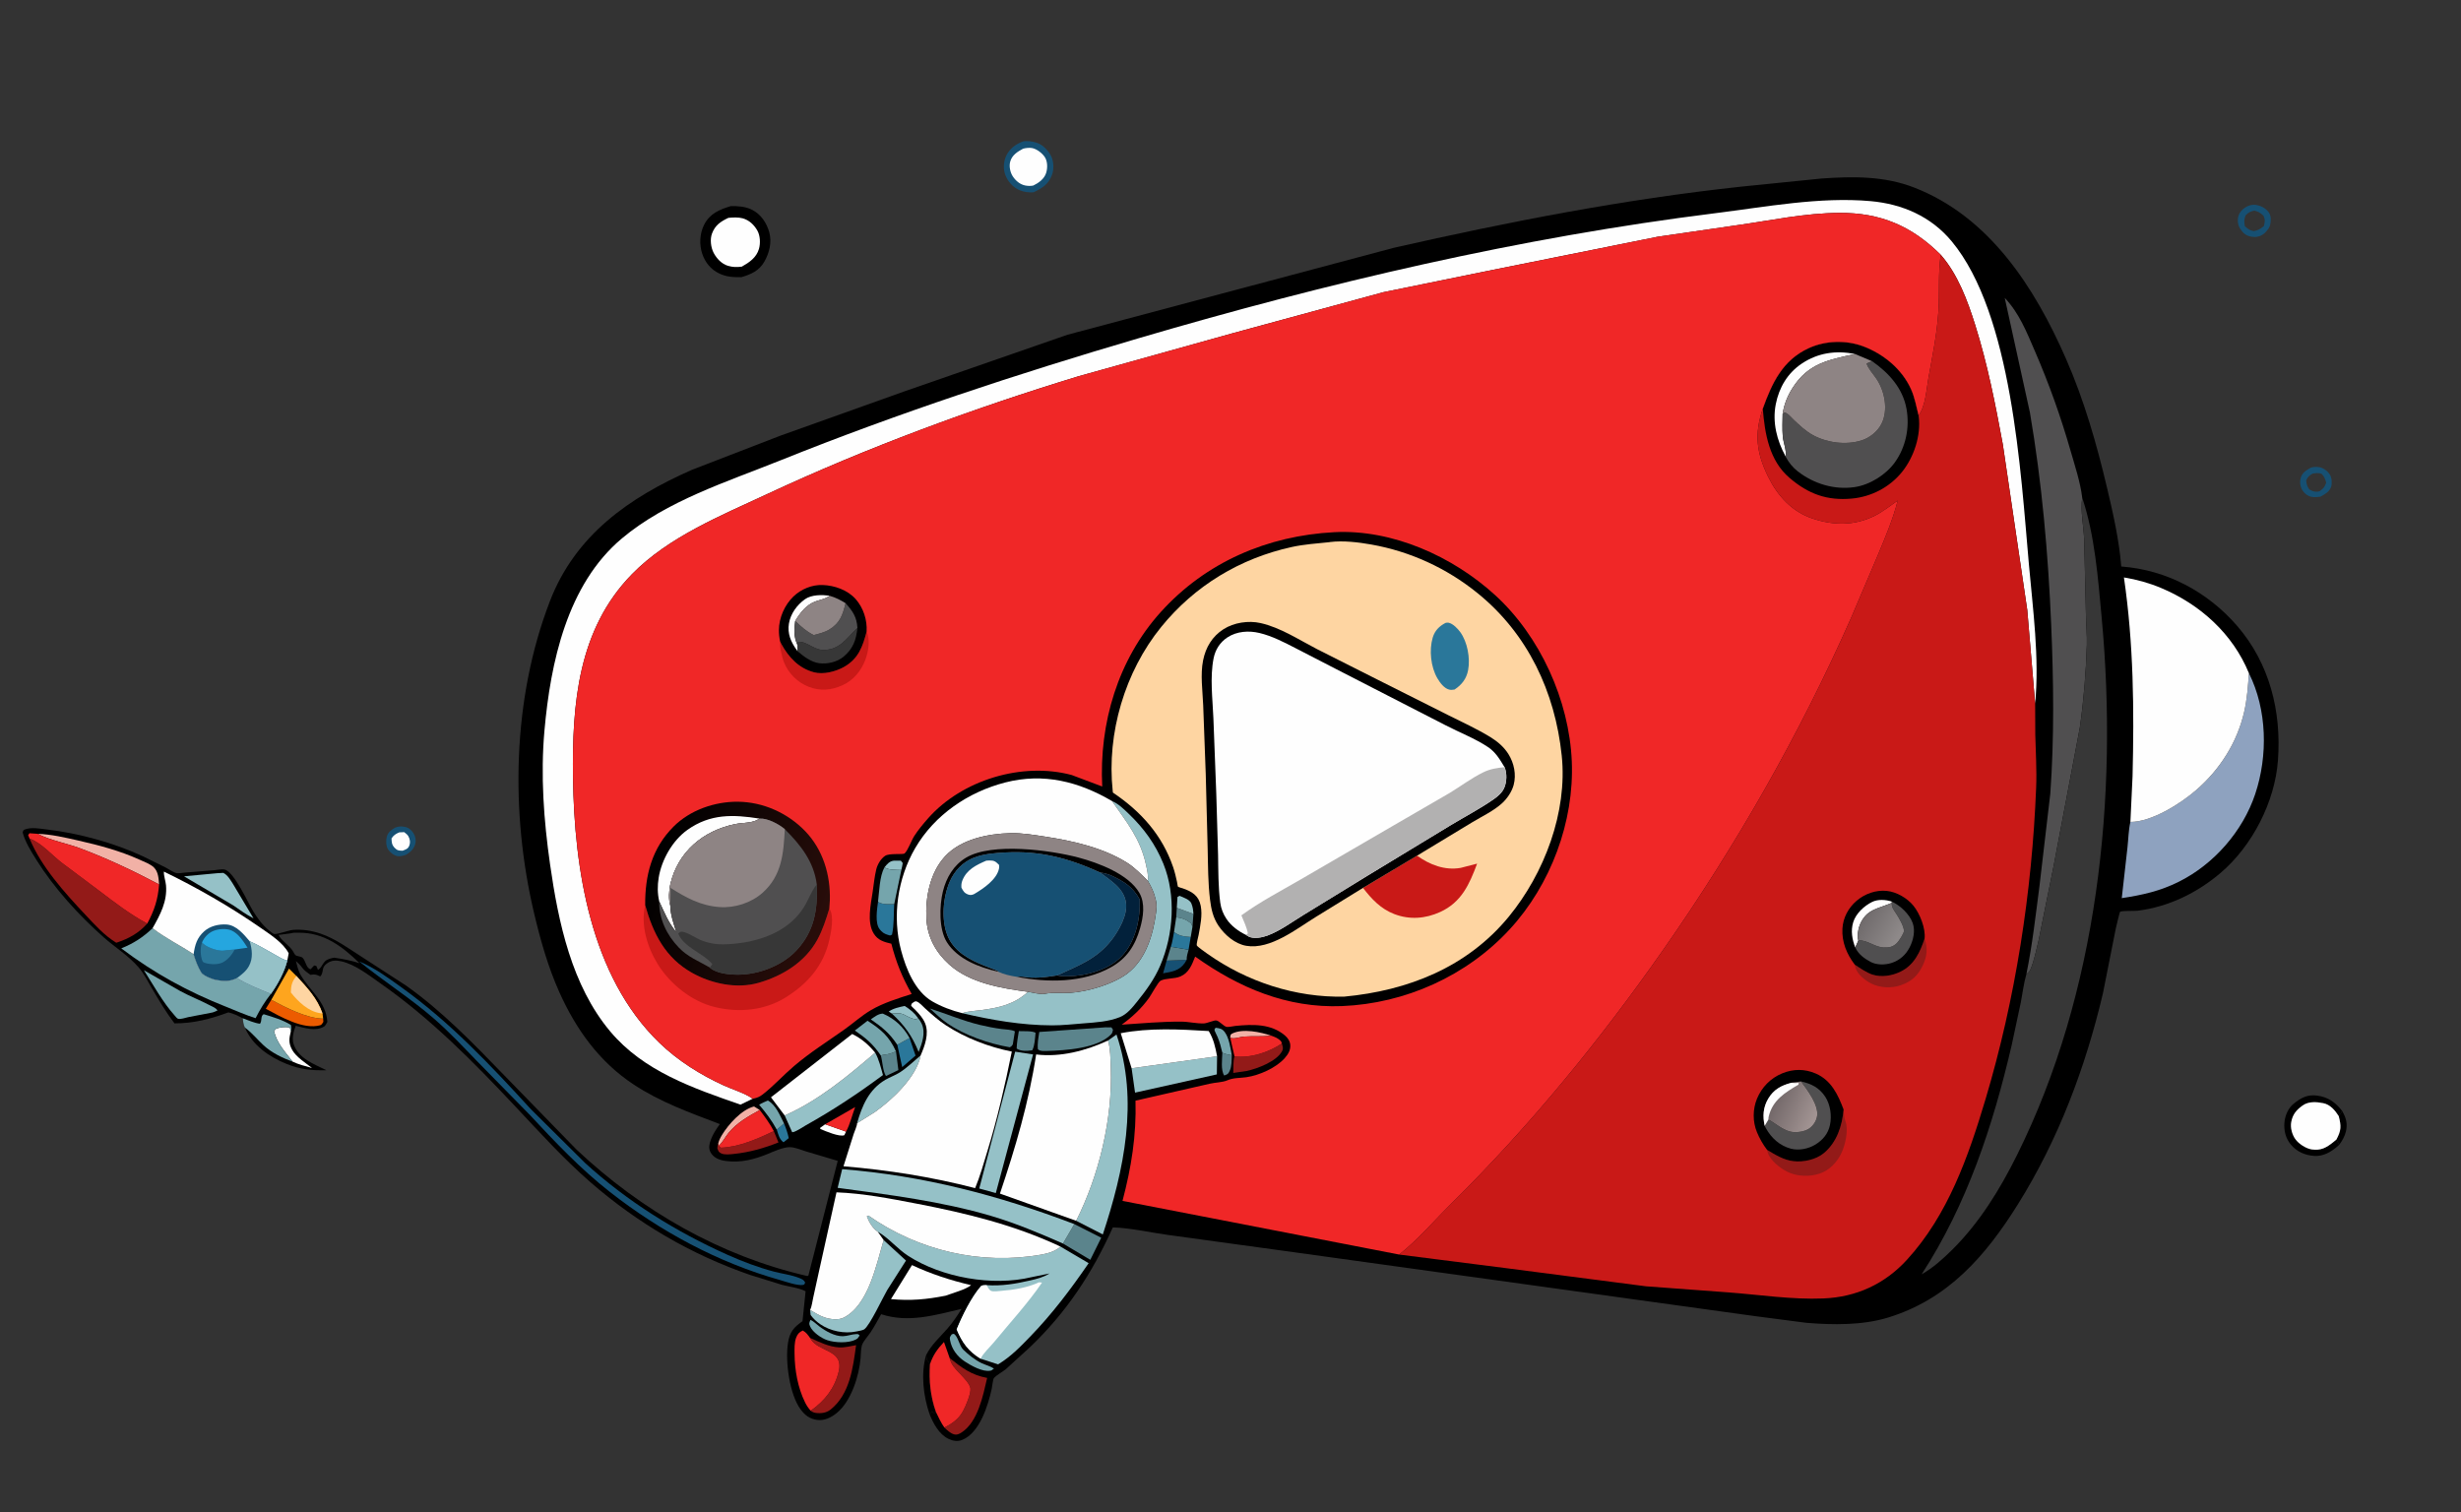 <?xml version="1.0" encoding="utf-8" ?>
<svg xmlns="http://www.w3.org/2000/svg" xmlns:xlink="http://www.w3.org/1999/xlink" width="620" height="381">
	<rect width="100%" height="100%" fill="#333333" stroke="none"/>
	<path transform="scale(0.575 0.575)" d="M1026.14 486.716C1027.92 489.705 1028.65 492.329 1027.83 495.794C1027.34 497.863 1026.17 499.934 1024.88 501.613L1023.67 499.293C1025.81 495.25 1025.83 493.475 1024.7 489.041C1025.31 488.277 1025.79 487.647 1026.14 486.716Z"/>
	<path transform="scale(0.575 0.575)" d="M405.762 593.749C405.881 594.28 406.056 595.829 406.318 596.234C406.754 596.907 407.089 596.684 407.46 597.726C406.971 604.991 407.645 611.815 410.086 618.712L409.222 619.112L408.361 618.375C408.007 618.784 407.669 619.23 407.255 619.577C404.573 611.718 403.371 601.826 405.762 593.749Z"/>
	<path fill="#165073" transform="scale(0.575 0.575)" d="M173.194 362.589C174.6 362.066 175.812 362.012 177.271 362.273C178.954 362.575 180.169 363.571 181.091 364.966C182 366.344 182.354 368.001 181.97 369.621C181.413 371.967 179.889 373.257 177.979 374.483C176.923 374.876 175.366 375.307 174.234 375.125C172.651 374.87 170.863 373.489 170.019 372.157C169.095 370.697 169.033 368.19 169.48 366.574C170.039 364.554 171.508 363.577 173.194 362.589Z"/>
	<path fill="#FEFEFE" transform="scale(0.575 0.575)" d="M174.93 364.699L177.102 364.605C177.642 365.05 178.487 365.664 178.854 366.281C179.632 367.588 179.861 369.051 179.327 370.5C178.783 371.978 177.718 372.202 176.396 372.74C174.802 372.696 174.018 372.685 172.845 371.408C171.612 370.067 171.626 369.038 171.538 367.336C172.527 365.913 173.348 365.378 174.93 364.699Z"/>
	<path fill="#165073" transform="scale(0.575 0.575)" d="M1012.46 204.896C1013.57 204.548 1015.14 204.469 1016.29 204.717C1018.08 205.104 1019.81 206.366 1020.79 207.916C1021.63 209.25 1021.86 211.805 1021.35 213.293C1020.59 215.509 1018.6 216.57 1016.68 217.618C1015.42 217.778 1014.13 217.94 1012.86 217.706C1011.19 217.397 1009.83 216.372 1008.88 214.977C1007.81 213.399 1007.54 211.319 1008.01 209.477C1008.63 207.046 1010.46 206.106 1012.46 204.896ZM1013.19 207.533C1011.6 208.542 1011.29 208.771 1010.43 210.434C1010.55 212.085 1010.82 213.019 1011.76 214.389C1012.88 215.148 1014.05 215.58 1015.44 215.416C1015.99 215.351 1016.01 215.313 1016.46 215.137C1018.11 213.87 1018.44 213.534 1019.2 211.488C1018.78 209.892 1018.41 208.911 1017.28 207.699C1015.87 207 1014.68 207.314 1013.19 207.533Z"/>
	<path fill="#165073" transform="scale(0.575 0.575)" d="M981.9 100.734C980.767 99.372 980.339 97.655 980.505 95.896C980.67 94.148 981.547 92.603 982.907 91.504C984.454 90.254 986.501 89.457 988.498 89.8C990.667 90.173 992.766 91.252 994.058 93.087C995.128 94.607 995.012 96.615 994.678 98.366C994.412 99.762 993.568 100.674 992.655 101.702C992.353 102.039 992.36 102.055 991.939 102.383C990.287 103.667 988.571 104.049 986.525 103.718C984.398 103.374 983.094 102.493 981.9 100.734ZM983.549 99.106C984.837 100.244 985.685 100.967 987.451 101.267C989.385 100.96 990.385 100.259 991.868 99.09C992.338 97.31 992.556 96.342 991.752 94.57C990.263 93.204 989.748 92.782 987.715 92.28C985.964 92.621 985.153 93.082 983.897 94.344C983.148 96.159 983.23 97.249 983.549 99.106Z"/>
	<path transform="scale(0.575 0.575)" d="M1024.88 501.613L1024.5 501.96C1021.48 504.648 1018.05 506.739 1013.92 506.459C1009.96 506.192 1006.38 504.645 1003.8 501.606C1001.43 498.811 1000.59 495.404 1000.9 491.803C1001.16 488.776 1002.57 485.483 1004.98 483.563C1008.22 480.978 1010.97 479.492 1015.16 480.029C1019.97 480.647 1023.23 482.956 1026.14 486.716C1025.79 487.647 1025.31 488.277 1024.7 489.041C1023.11 486.536 1021.01 483.973 1017.93 483.359C1014.85 482.744 1011.48 482.522 1008.9 484.359C1006.14 486.32 1004.49 488.256 1003.88 491.671C1003.44 494.115 1004.24 497.092 1005.68 499.107C1007.17 501.188 1010.38 503.278 1012.91 503.631C1016.89 504.184 1019.23 502.892 1022.28 500.448L1023.67 499.293L1024.88 501.613Z"/>
	<path fill="#FEFEFE" transform="scale(0.575 0.575)" d="M1023.67 499.293L1022.28 500.448C1019.23 502.892 1016.89 504.184 1012.91 503.631C1010.38 503.278 1007.17 501.188 1005.68 499.107C1004.24 497.092 1003.44 494.115 1003.88 491.671C1004.49 488.256 1006.14 486.32 1008.9 484.359C1011.48 482.522 1014.85 482.744 1017.93 483.359C1021.01 483.973 1023.11 486.536 1024.7 489.041C1025.83 493.475 1025.81 495.25 1023.67 499.293Z"/>
	<path fill="#165073" transform="scale(0.575 0.575)" d="M448.207 61.97C449.997 61.573 452.478 61.966 454.219 62.538C456.908 63.421 459.3 65.915 460.54 68.403C461.696 70.725 461.821 74.074 460.959 76.511C459.48 80.692 456.639 82.445 452.814 84.254C450.773 84.39 448.671 84.138 446.772 83.346C443.94 82.165 441.59 79.606 440.505 76.748C439.484 74.055 439.653 70.906 440.843 68.299C442.266 65.179 445.067 63.137 448.207 61.97Z"/>
	<path fill="#FEFEFE" transform="scale(0.575 0.575)" d="M448.287 65.134C449.458 64.836 451.035 64.65 452.238 64.878C454.302 65.269 456.819 67.233 457.879 69.004C459.021 70.914 459.015 73.763 458.33 75.844C457.48 78.425 455.068 80.167 452.725 81.292C451.55 81.533 450.413 81.504 449.238 81.279C446.925 80.838 445.033 79.216 443.76 77.296C442.592 75.534 442.047 72.867 442.616 70.805C443.402 67.956 445.839 66.428 448.287 65.134Z"/>
	<path transform="scale(0.575 0.575)" d="M320.19 90.305C323.302 90.23 326.674 90.494 329.504 91.913C333.304 93.818 335.88 97.61 337.014 101.644C338.252 106.053 337.137 110.63 334.966 114.52C332.708 118.566 329.132 120.203 324.823 121.445C321.234 121.467 318.338 121.387 315.028 119.779C311.46 118.045 309.016 115.053 307.729 111.338C306.294 107.196 306.542 102.253 308.561 98.361C311.055 93.554 315.26 91.803 320.19 90.305Z"/>
	<path fill="#FEFEFE" transform="scale(0.575 0.575)" d="M319.125 95.454C321.063 95.259 323.541 95.134 325.416 95.659C328.239 96.449 330.389 98.496 331.813 100.998C333.093 103.247 333.238 106.621 332.516 109.095C331.415 112.866 328.282 114.999 325.019 116.826C322.855 117.092 321.098 117.102 318.977 116.474C316.218 115.656 314.008 113.307 312.694 110.823C311.448 108.467 311.002 104.882 311.948 102.345C313.32 98.67 315.71 97.079 319.125 95.454Z"/>
	<path transform="scale(0.575 0.575)" d="M106.322 446.129C104.258 445.069 102.35 444.09 100.074 443.573C92.297 446.446 84.777 448.437 76.442 448.381C72.74 443.521 69.616 438.227 66.519 432.967C64.724 429.918 63.04 426.527 60.729 423.848C56.295 418.709 50.449 415.131 45.395 410.648C34.412 400.905 23.742 389.176 15.937 376.729C13.654 373.088 10.992 368.876 9.911 364.699C10.171 364.104 10.139 363.72 10.773 363.47C13.765 362.294 17.512 363.085 20.641 363.448C34.406 365.045 49.846 369.277 62.414 375.098L72.55 380.088C73.925 380.8 75.842 382.179 77.275 382.537C78.16 382.759 80.139 382.384 81.102 382.328L93.8 381.288C95.072 381.185 97.189 380.729 98.35 380.959C102.498 381.781 108.738 395.711 110.872 399.178C112.799 402.308 115.036 405.428 117.94 407.722C118.41 408.094 119.498 409.062 120.052 409.215C121.26 409.547 126.58 407.584 128.315 407.438C132.36 407.097 136.558 407.755 140.394 409.049C146.885 411.239 152.565 415.469 158.302 419.12L177.846 431.791C193.653 442.954 207.368 457.135 220.772 470.998L252.605 503.692C281.078 530.472 315.499 550.3 353.742 559.101L354.172 558.934L367.038 508.635L353.305 504.549C351.176 503.897 348.276 502.635 346.057 502.632C343.092 502.627 339.129 504.472 336.392 505.591C330.393 508.043 324.571 509.536 318.042 508.691C315.306 508.337 312.549 507.352 311.228 504.724C310.325 502.928 310.854 500.947 311.529 499.159C312.408 496.828 313.928 494.528 315.404 492.523C302.379 487.579 289.288 482.885 277.572 475.144C262.525 465.202 252.292 450.877 245.026 434.626C240.131 423.68 236.822 412.007 234.06 400.365C223.532 355.981 224.455 306.199 240.941 263.391C252.085 234.453 275.747 217.887 303.171 205.848L341.922 190.888L396.023 171.562L467.769 146.643L610.664 108.58C661.018 97.151 711.471 87.318 762.852 81.78L797.988 78.227C811.841 77.245 825.539 77.063 838.699 82.182C871.725 95.03 891.553 126.051 905.178 157.166C913.197 175.478 918.614 194.45 923.208 213.862C925.868 225.1 928.483 236.678 929.405 248.216C949.165 249.668 967.198 259.24 980.162 274.211C994.43 290.688 999.669 311.801 998.049 333.296C996.683 351.413 986.79 370.637 972.972 382.424C962.638 391.24 950.145 397.326 936.573 399.036C935.082 399.224 929.883 398.932 928.901 399.502C928.672 399.635 927.126 406.338 926.968 407.042L921.366 435.265C913.748 467.67 901.819 499.387 884.119 527.673C869.926 550.355 853.503 569.275 827.137 577.314C815.929 580.731 802.978 580.53 791.434 579.59L769.012 576.669L724.031 570.444L563.149 548.138L511.323 541.029C503.651 539.974 495.239 537.997 487.568 537.788C478.543 557.934 467.213 575.051 451.161 590.372L440.722 599.883C439.258 601.096 436.565 602.489 435.459 603.85C435.035 604.371 434.694 607.703 434.507 608.549C432.909 615.779 429.25 627.826 421.545 630.904C419.547 631.702 417.525 631.359 415.627 630.46C411.423 628.469 408.917 623.696 407.255 619.577C407.669 619.23 408.007 618.784 408.361 618.375L409.222 619.112L410.086 618.712C407.645 611.815 406.971 604.991 407.46 597.726C407.089 596.684 406.754 596.907 406.318 596.234C406.056 595.829 405.881 594.28 405.762 593.749C408.088 589.159 411.711 585.994 415.051 582.189C417.428 579.48 419.399 576.549 421.299 573.496C409.515 576.23 398.044 579.743 386.067 575.817C384.571 578.471 383.12 581.216 381.436 583.752C380.357 585.377 378.058 587.793 377.586 589.638C377.168 591.269 377.205 593.293 377.065 594.981C376.414 602.866 372.936 613.901 366.688 619.04C364.263 621.034 361.299 622.544 358.066 622.138C354.834 621.731 352.724 620.137 350.812 617.577C345.953 611.07 343.959 596.539 345.245 588.445C346.018 583.578 347.655 581.69 351.613 578.872L352.965 565.775C350.063 564.244 345.821 563.784 342.608 562.947L328.716 558.634C302.815 549.707 279.28 535.916 258.621 517.926C246.896 507.716 236.314 495.989 225.674 484.674C207.154 464.98 188.729 446.271 166.455 430.698C161.454 427.201 155.587 422.557 149.543 421.2C147.362 420.71 145.318 420.679 143.418 422.017C142.394 422.739 141.683 423.485 141.48 424.753C141.314 425.795 141.125 427.134 140.273 427.811C138.853 427.098 138.028 426.781 136.431 427.072L136.055 427.15C134.725 426.196 133.323 425.294 132.369 423.942C131.574 422.814 130.668 421.996 129.644 421.084C130.183 422.955 130.656 425.32 131.623 427.012C135.732 434.201 142.819 438.677 143.433 447.765C143.051 448.374 142.597 449.431 141.99 449.79C138.275 451.982 133.461 450.395 129.564 449.449C128.66 451.798 127.816 454.914 128.605 457.369C130.661 463.766 137.545 466.222 143.045 468.923C136.745 469.097 131.427 468.556 125.495 466.132C117.893 463.025 110.598 458.023 107.304 450.244C106.614 449.079 106.535 447.457 106.322 446.129ZM127.437 408.934L122.064 409.64C122.704 411.606 126.916 414.418 128.276 416.648C128.525 417.056 129.112 418.225 129.463 418.499C130.176 419.057 131.816 418.982 132.553 419.64C133.946 420.884 134.089 424.244 136.087 424.688L137.637 423.022L138.593 423.241L139.316 424.945C140.77 424.135 141.192 422.481 142.3 421.303C143.308 420.233 145.07 419.837 146.464 419.61C150.287 420.17 153.854 420.85 157.542 422.026C149.991 414.664 141.932 408.559 130.85 408.666C129.827 408.676 128.393 408.567 127.437 408.934Z"/>
	<path fill="#95C1C7" transform="scale(0.575 0.575)" d="M387.501 380.033C388.656 378.65 389.638 377.353 391.553 377.115L394.717 377.112L395.524 378.148C395.344 379.17 395.197 380.203 394.903 381.2C392.613 381.082 389.445 381.309 387.501 380.033Z"/>
	<path fill="#2A779A" transform="scale(0.575 0.575)" d="M343.52 492.242C344.392 494.377 345.109 496.401 345.59 498.659L343.301 500.486C341.468 499.229 340.996 497.006 340.333 494.938L343.52 492.242Z"/>
	<path fill="#FEFEFE" transform="scale(0.575 0.575)" d="M361.544 492.594L370.686 495.831L369.932 497.393C367.77 498.24 361.706 495.613 359.385 494.656L359.385 494.123L361.544 492.594Z"/>
	<path fill="#5B848C" transform="scale(0.575 0.575)" d="M515.603 397.774L522.889 400.438L522.465 406.092L521.911 404.584C519.718 402.926 518.096 402.178 515.338 401.933L515.603 397.774Z"/>
	<path fill="#F1B1A6" transform="scale(0.575 0.575)" d="M538.995 454.648L539.17 453.436C539.426 453.155 539.494 453.041 539.879 452.848C544.522 450.523 552.334 452.202 556.969 453.777C552.97 454.257 549.005 453.89 545.01 454.181C543.213 454.312 540.549 455.448 538.995 454.648Z"/>
	<path fill="#95C1C7" transform="scale(0.575 0.575)" d="M390.758 444.101L389.397 443.22C391.267 441.838 394.115 441.216 396.39 440.769C398.796 442.315 400.587 443.715 402.242 446.069L401.481 446.591C399.667 446.577 397.637 445.362 396.035 444.545C394.382 443.702 392.573 444.019 390.758 444.101Z"/>
	<path fill="#5B848C" transform="scale(0.575 0.575)" d="M535.555 461.257C536.945 461.873 538.175 462.13 539.68 462.321C539.61 464.53 539.724 467.144 538.779 469.183C538.082 470.688 537.854 470.657 536.371 471.234C534.806 468.839 535.485 464.138 535.555 461.257Z"/>
	<path fill="#95C1C7" transform="scale(0.575 0.575)" d="M515.603 397.774L515.894 393.02L516.797 392.505C518.34 393.141 521.304 394.167 521.974 395.809C522.627 397.409 522.788 398.734 522.889 400.438L515.603 397.774Z"/>
	<path fill="#165073" transform="scale(0.575 0.575)" d="M511.134 420.909L519.93 420.538L519.056 422.006C516.632 425.386 513.382 425.777 509.587 426.464L511.134 420.909Z"/>
	<path fill="#5B848C" transform="scale(0.575 0.575)" d="M512.979 414.827L520.761 416.11C520.373 417.566 519.875 419.018 519.93 420.538L511.134 420.909L512.979 414.827Z"/>
	<path fill="#2A779A" transform="scale(0.575 0.575)" d="M512.979 414.827C513.706 412.895 513.952 410.374 514.385 408.328C516.755 410.161 518.716 410.314 521.708 410.551L520.761 416.11L512.979 414.827Z"/>
	<path fill="#75A5AC" transform="scale(0.575 0.575)" d="M535.555 461.257C534.996 458.881 534.427 456.594 533.466 454.344C533.256 453.853 532.051 451.509 532.102 451.193C532.155 450.856 532.445 450.604 532.617 450.309C534.449 450.597 535.448 450.648 536.635 452.248C538.543 454.821 539.125 459.244 539.68 462.321C538.175 462.13 536.945 461.873 535.555 461.257Z"/>
	<path fill="#75A5AC" transform="scale(0.575 0.575)" d="M515.338 401.933C518.096 402.178 519.718 402.926 521.911 404.584L522.465 406.092L521.708 410.551C518.716 410.314 516.755 410.161 514.385 408.328L515.338 401.933Z"/>
	<path fill="#F1B1A6" transform="scale(0.575 0.575)" d="M314.679 500.974C315.036 499.623 315.592 498.495 316.314 497.306C319.134 492.665 324.9 486.16 330.381 484.798L332.869 486.344C327.864 489.127 322.868 491.891 319.184 496.41C317.683 498.251 316.69 500.448 314.898 502.033L314.679 500.974Z"/>
	<path fill="#5B848C" transform="scale(0.575 0.575)" d="M385.94 462.488C386.504 462.292 386.976 462.131 387.575 462.092C389.383 461.976 390.907 461.334 392.578 460.688L393.615 468.854L388.176 471.462C386.79 469.357 386.669 465.041 385.94 462.488Z"/>
	<path fill="#F02727" transform="scale(0.575 0.575)" d="M361.544 492.594L374.678 485.053C373.43 488.432 372.393 492.729 370.686 495.831L361.544 492.594Z"/>
	<path fill="#75A5AC" transform="scale(0.575 0.575)" d="M340.333 494.938C338.166 490.947 335.553 487.497 332.613 484.053C333.799 483.276 335.151 482.763 336.445 482.193C339.942 484.135 341.764 488.823 343.52 492.242L340.333 494.938Z"/>
	<path fill="#2A779A" transform="scale(0.575 0.575)" d="M398.516 454.804L401.137 462.51L395.288 467.56L393.131 457.761L398.516 454.804Z"/>
	<path fill="#5B848C" transform="scale(0.575 0.575)" d="M446.391 451.782C448.082 451.869 452.457 451.605 453.723 452.536C453.444 454.994 453.408 457.935 452.296 460.159L451.956 460.231C449.885 460.51 447.223 460.67 445.439 459.421C445.499 456.866 446 454.305 446.391 451.782Z"/>
	<path fill="#75A5AC" transform="scale(0.575 0.575)" d="M355.086 578.297C356.352 578.802 357.829 580.298 358.948 581.141C361.688 583.203 365.704 585.53 369.26 585.463C371.268 585.425 373.192 584.586 375.217 584.525C376.088 584.499 376.021 584.546 376.65 585.153L375.732 586.437L374.906 586.95C371.605 588.596 365.873 588.337 362.444 587.196C359.827 586.325 356.125 583.772 354.958 581.214C354.332 579.843 354.574 579.638 355.086 578.297Z"/>
	<path fill="#75A5AC" transform="scale(0.575 0.575)" d="M417.015 584.626L417.871 584.408C419.81 585.451 420.205 589.58 422.069 591.385C424.343 593.587 427.212 595.889 430.083 597.258C431.841 598.096 433.875 598.557 435.488 599.64L434.385 600.448L433.935 600.555C430.514 601.225 425.379 598.299 422.666 596.504C419.437 594.368 416.965 591.115 416.267 587.244C416.01 585.814 416.22 585.763 417.015 584.626Z"/>
	<path fill="#FEFEFE" transform="scale(0.575 0.575)" d="M128.155 465.119C124.915 460.878 121.278 457.09 120.036 451.72L121.015 450.666C123.186 450.006 124.733 449.884 126.986 450.138L127.429 451.884C126.623 455.107 126.375 457.158 128.091 460.133C129.868 463.213 133.907 465.738 136.701 467.927C133.837 467.122 130.827 466.447 128.155 465.119Z"/>
	<path fill="#75A5AC" transform="scale(0.575 0.575)" d="M390.758 444.101C392.573 444.019 394.382 443.702 396.035 444.545C397.637 445.362 399.667 446.577 401.481 446.591L402.242 446.069C402.861 446.817 403.445 447.667 403.84 448.556C405.66 452.647 403.995 457.065 402.496 460.94C399.651 453.862 396.342 449.272 390.758 444.101Z"/>
	<path fill="#2A779A" transform="scale(0.575 0.575)" d="M391.792 396.153C391.519 400.551 391.785 405.226 390.82 409.528L389.971 409.895C388.443 409.462 387.21 409.124 386.085 407.914L385.752 407.534L385.464 407.213C383.235 404.542 384.292 398.26 384.692 395.142C386.756 396.467 389.356 396.085 391.792 396.153Z"/>
	<path fill="#75A5AC" transform="scale(0.575 0.575)" d="M393.131 457.761C389.72 452.648 386.544 450.09 381.538 446.637C383.173 445.533 384.76 444.178 386.807 444.109C392.073 446.415 395.713 449.807 398.516 454.804L393.131 457.761Z"/>
	<path fill="#931A18" transform="scale(0.575 0.575)" d="M339.049 495.601L341.079 500.575C334.627 503.097 328.491 504.875 321.573 505.593C319.948 505.762 317.492 506.078 315.978 505.358C314.81 504.803 314.748 504.267 314.294 503.142C314.382 502.427 314.396 501.638 314.679 500.974L314.898 502.033L315.839 502.869C323.841 502.576 331.899 498.964 339.049 495.601Z"/>
	<path fill="#EC5B00" transform="scale(0.575 0.575)" d="M118.872 438.074C125.047 441.413 134.441 446.249 141.587 446.321L141.679 447.721C141.306 448.25 140.979 449.014 140.35 449.195C132.922 451.337 122.878 445.447 116.461 441.984L118.872 438.074Z"/>
	<path fill="#75A5AC" transform="scale(0.575 0.575)" d="M384.692 395.142C385.255 390.628 385.345 384.012 387.501 380.033C389.445 381.309 392.613 381.082 394.903 381.2L391.792 396.153C389.356 396.085 386.756 396.467 384.692 395.142Z"/>
	<path fill="#75A5AC" transform="scale(0.575 0.575)" d="M385.94 462.488C382.518 457.484 379.49 454.917 374.539 451.528L380.097 447.238C386.038 451.102 389.573 454.036 392.578 460.688C390.907 461.334 389.383 461.976 387.575 462.092C386.976 462.131 386.504 462.292 385.94 462.488Z"/>
	<path fill="#931A18" transform="scale(0.575 0.575)" d="M540.885 462.863C547.959 463.684 555.804 461.09 561.622 457.218C562.007 458.566 562.406 459.347 561.662 460.686C559.21 465.104 550.858 468.263 546.176 469.249L540.343 470.112C540.475 468.101 540.227 464.672 540.885 462.863Z"/>
	<path fill="#5B848C" transform="scale(0.575 0.575)" d="M470.712 536.342L482.493 542.311L477.703 551.986L465.731 544.859L470.712 536.342Z"/>
	<path fill="#F02727" transform="scale(0.575 0.575)" d="M556.969 453.777C558.7 454.404 560.007 454.868 561.304 456.257L561.622 457.218C555.804 461.09 547.959 463.684 540.885 462.863L538.995 454.648C540.549 455.448 543.213 454.312 545.01 454.181C549.005 453.89 552.97 454.257 556.969 453.777Z"/>
	<path fill="#75A5AC" transform="scale(0.575 0.575)" d="M106.322 446.129C108.746 447.013 111.36 448.235 113.919 448.556C114.948 447.086 114.033 445.189 115.534 444.374C119.466 445.567 123.955 446.885 127.443 449.083C127.699 450.167 127.674 450.803 127.429 451.884L126.986 450.138C124.733 449.884 123.186 450.006 121.015 450.666L120.036 451.72C121.278 457.09 124.915 460.878 128.155 465.119C123.757 463.582 118.99 461.227 115.534 458.049C112.865 455.595 110.558 452.682 107.655 450.503L107.304 450.244C106.614 449.079 106.535 447.457 106.322 446.129Z"/>
	<path fill="#F02727" transform="scale(0.575 0.575)" d="M332.869 486.344C335.075 489.245 337.354 492.371 339.049 495.601C331.899 498.964 323.841 502.576 315.839 502.869L314.898 502.033C316.69 500.448 317.683 498.251 319.184 496.41C322.868 491.891 327.864 489.127 332.869 486.344Z"/>
	<path fill="#5B848C" transform="scale(0.575 0.575)" d="M407.381 441.868C414.856 444.242 421.67 447.239 429.398 449.086C432.52 449.832 435.645 450.441 438.829 450.862C440.506 451.084 443.238 451.089 444.665 451.895L443.76 457.566C443.311 458.315 443.198 458.435 442.441 458.869C433.181 457.264 422.741 453.685 414.947 448.299C412.261 446.442 409.815 444.043 407.381 441.868Z"/>
	<path fill="#95C1C7" transform="scale(0.575 0.575)" d="M95.19 382.591L97.822 382.458C99.786 383.399 100.938 385.566 102.102 387.334L111.073 402.364C107.927 400.757 105.092 398.716 102.2 396.701L80.633 383.96L95.19 382.591Z"/>
	<path fill="#931A18" transform="scale(0.575 0.575)" d="M416.084 595.042C421.408 599.298 425.607 602.485 432.514 603.735C430.702 611.502 428.508 622.891 421.373 627.592C420.257 628.328 419.172 628.849 417.821 628.4C416.29 627.892 414.882 626.579 413.767 625.471C417.198 623.762 420.034 621.717 421.906 618.324C423.092 616.176 425.421 610.776 425.192 608.373C424.987 606.219 421.467 602.832 420.088 601.361C418.378 599.536 416.876 597.971 416.205 595.504L416.084 595.042Z"/>
	<path fill="#95C1C7" transform="scale(0.575 0.575)" d="M375.524 492.124C377.681 484.5 380.702 477.369 387.861 473.146C389.935 471.923 392.267 471.142 394.291 469.843C397.463 467.807 400.455 464.87 403.359 462.44C401.647 471.875 390.685 482.121 383.033 487.443L375.524 492.124Z"/>
	<path fill="#F1B1A6" transform="scale(0.575 0.575)" d="M16.476 365.333C22.673 365.576 28.406 366.944 34.434 368.308C43.554 370.372 52.63 372.809 61.169 376.676C63.136 377.567 65.931 378.574 67.455 380.093C69.396 382.029 69.495 384.94 69.706 387.513C58.499 381.603 47.132 376.208 35.265 371.741C29.15 369.44 22.28 368.333 16.476 365.333Z"/>
	<path fill="#931A18" transform="scale(0.575 0.575)" d="M354.903 586.191C359.022 588.028 363.101 590.105 367.68 590.371C370.016 590.507 372.762 589.792 375.079 589.388C373.733 599.352 372.324 610.921 363.867 617.636C362.027 619.097 359.649 619.374 357.381 619.063C356.525 618.946 355.877 618.626 355.194 618.106C361.337 613.791 365.657 608.371 367.461 600.975C369.861 591.135 358.596 592.569 355.117 586.576L354.903 586.191Z"/>
	<path fill="#75A5AC" transform="scale(0.575 0.575)" d="M63.045 425.105L78.981 434.225C83.166 436.514 87.693 438.233 91.93 440.47C93.081 441.078 94.677 441.617 95.292 442.755L93.222 443.594L82.427 445.673C81.26 445.918 79.222 446.668 78.068 446.391C77.505 446.256 76.837 445.292 76.464 444.877C71.348 439.18 67.174 431.569 63.045 425.105Z"/>
	<path fill="#FEA51E" transform="scale(0.575 0.575)" d="M118.872 438.074L126.62 424.394L129.884 427.64C134.538 432.728 138.986 437.408 141.309 444.054L141.587 446.321C134.441 446.249 125.047 441.413 118.872 438.074Z"/>
	<path fill="#FED5A2" transform="scale(0.575 0.575)" d="M141.309 444.054L140.909 444.008L140.307 443.921C135.093 443.201 130.555 438.796 127.436 434.844C127.47 431.889 127.963 429.896 129.884 427.64C134.538 432.728 138.986 437.408 141.309 444.054Z"/>
	<path fill="#5B848C" transform="scale(0.575 0.575)" d="M484.355 450.12L486.974 450.147L487.645 451.193C487.448 451.959 487.418 452.594 486.859 453.176C480.853 459.434 466.761 460.254 458.45 460.493C456.984 460.463 455.962 460.688 454.748 459.775C454.452 457.223 454.968 454.677 455.351 452.157L484.355 450.12Z"/>
	<path fill="#FEFEFE" transform="scale(0.575 0.575)" d="M399.577 554.306C407.989 558.234 416.456 560.975 425.49 563.106C422.781 565.169 417.579 566.452 414.316 567.703C405.963 569.366 398.931 569.997 390.371 569.204L399.577 554.306Z"/>
	<path fill="#95C1C7" transform="scale(0.575 0.575)" d="M495.804 468.07L533.253 462.815L533.146 470.753L497.31 478.736L495.804 468.07Z"/>
	<path fill="#F02727" transform="scale(0.575 0.575)" d="M407.46 597.726C408.82 593.65 410.702 591.088 413.595 587.989L416.084 595.042L416.205 595.504C416.876 597.971 418.378 599.536 420.088 601.361C421.467 602.832 424.987 606.219 425.192 608.373C425.421 610.776 423.092 616.176 421.906 618.324C420.034 621.717 417.198 623.762 413.767 625.471C412.273 623.407 411.219 620.99 410.086 618.712C407.645 611.815 406.971 604.991 407.46 597.726Z"/>
	<path fill="#95C1C7" transform="scale(0.575 0.575)" d="M383.441 461.216C385.136 464.212 385.91 467.74 386.866 471.029C375.912 479.151 364.999 486.395 353.083 493.048C351.829 493.748 348.342 496.158 347.079 496.08L343.807 488.742C358.427 482.33 371.427 471.558 383.441 461.216Z"/>
	<path fill="#95C1C7" transform="scale(0.575 0.575)" d="M444.782 460.79L452.629 461.997L436.308 522.741L429.04 520.748L444.782 460.79Z"/>
	<path fill="#95C1C7" transform="scale(0.575 0.575)" d="M387.169 543.347L396.95 552.319L388.731 565.228C386.853 568.419 381.044 580.866 378.621 582.474C377.955 582.916 376.03 583.203 375.205 583.379C370.025 584.483 363.818 583.245 359.45 580.253C357.791 579.118 356.35 577.795 355.166 576.172L354.947 573.988C356.937 575.116 359.055 576.469 361.221 577.204C363.685 578.04 367.326 578.537 369.726 577.295C380.595 571.674 383.921 554.113 387.169 543.347Z"/>
	<path fill="#F02727" transform="scale(0.575 0.575)" d="M355.194 618.106C354.158 616.966 353.389 615.804 352.713 614.426C349.53 607.931 348.177 600.286 348.125 593.098C348.11 590.866 348.012 588.261 348.797 586.148C349.394 584.542 350.176 583.649 351.738 582.972C353.211 583.77 353.954 584.869 354.903 586.191L355.117 586.576C358.596 592.569 369.861 591.135 367.461 600.975C365.657 608.371 361.337 613.791 355.194 618.106Z"/>
	<path fill="#FEFEFE" transform="scale(0.575 0.575)" d="M495.804 468.07L491.038 452.704C503.547 450.269 516.951 450.983 529.586 451.749C531.745 455.291 532.496 458.797 533.253 462.815L495.804 468.07Z"/>
	<path fill="#931A18" transform="scale(0.575 0.575)" d="M12.965 367.449C18.03 369.159 22.659 374.592 26.866 377.855L43.08 389.996C49.832 395.116 57.015 400.693 64.519 404.662C60.666 408.978 56.381 411.261 50.949 413.07C45.616 409.79 41.632 405.293 37.378 400.774C28.304 391.134 18.06 379.765 12.965 367.449Z"/>
	<path fill="#165073" transform="scale(0.575 0.575)" d="M231.843 488.198L209.166 465.103C202.964 458.723 196.918 452.212 190.198 446.368C179.787 437.315 168.075 429.936 157.377 421.242C164.199 424.087 169.978 428.362 175.946 432.652C197.414 448.084 214.88 466.638 232.668 486.075L256.412 509.616C274.872 526.418 296.104 539.649 318.835 549.83C325.303 552.727 332.158 555.307 339.014 557.134C342.687 558.113 346.629 558.546 350.172 559.945C351.385 560.425 352.192 560.751 352.785 561.948C352.54 562.433 352.529 562.859 351.941 562.978C349.504 563.472 344.031 561.49 341.62 560.812C314.625 553.218 289.265 539.496 267.236 522.261C254.184 512.049 243.103 500.254 231.843 488.198Z"/>
	<path fill="#FEFEFE" transform="scale(0.575 0.575)" d="M343.807 488.742L337.791 480.783L373.39 453.04C377.553 455.1 380.49 457.706 383.441 461.216C371.427 471.558 358.427 482.33 343.807 488.742Z"/>
	<path fill="#F02727" transform="scale(0.575 0.575)" d="M12.965 367.449L12.33 365.912L12.92 365.088L16.476 365.333C22.28 368.333 29.15 369.44 35.265 371.741C47.132 376.208 58.499 381.603 69.706 387.513C69.214 394.079 67.622 398.895 64.519 404.662C57.015 400.693 49.832 395.116 43.08 389.996L26.866 377.855C22.659 374.592 18.03 369.159 12.965 367.449Z"/>
	<path fill="#95C1C7" transform="scale(0.575 0.575)" d="M485.482 455.889L489.171 453.277C499.027 482.194 492.461 512.792 483.187 540.868L471.503 534.888C481.509 515.085 487.512 490.097 486.683 467.878C486.536 463.92 486.559 459.708 485.482 455.889Z"/>
	<path fill="#75A5AC" transform="scale(0.575 0.575)" d="M66.844 406.702C72.587 411.126 78.829 414.131 84.815 418.086C85.671 420.933 86.606 423.477 88.131 426.037C88.969 427.443 92.91 429.041 94.545 429.34C97.988 429.97 100.63 430.144 103.841 428.535C108.672 431.497 113.503 433.302 118.696 435.461C116.042 438.815 113.919 442.296 111.996 446.112C107.689 444.78 103.493 442.88 99.3 441.221C82.361 434.518 67.684 426.512 53.136 415.529C58.573 413.329 62.575 410.718 66.844 406.702Z"/>
	<path fill="#95C1C7" transform="scale(0.575 0.575)" d="M465.731 544.859C455.555 540.374 444.937 535.913 434.267 532.763C412.533 526.345 389.414 523.466 367.005 520.45L368.987 512.266C404.574 515.095 437.434 523.697 470.712 536.342L465.731 544.859Z"/>
	<path fill="#95C1C7" transform="scale(0.575 0.575)" d="M487.231 350.991C490.08 352.208 492.363 354.487 494.576 356.604C501.194 362.935 506.313 369.982 509.745 378.505C515.339 392.397 514.189 409.435 508.341 423.082C505.843 428.911 502.232 433.902 498.264 438.806C496.161 441.405 493.872 444.339 490.693 445.638C485.772 447.65 480.115 447.96 474.867 448.378C470.258 448.745 465.525 449.275 460.898 449.262C447.678 449.223 434.443 446.949 421.627 443.923C424.343 442.991 427.306 442.936 430.146 442.552C437.938 441.497 444.466 440.006 450.422 434.564C452.456 434.845 455.841 435.833 457.781 435.432C461.328 434.7 465.43 435.253 469.083 434.994C476.801 434.445 487.831 431.162 493.948 426.52C501.981 420.427 505.193 409.742 506.468 400.1C506.729 398.131 506.918 396.546 506.456 394.585L506.308 393.97C505.632 390.934 504.444 388.617 502.908 385.935C503.249 383.697 502.542 380.906 502.063 378.709C499.585 367.339 493.695 360.344 487.231 350.991Z"/>
	<path fill="#FEFEFE" transform="scale(0.575 0.575)" d="M66.844 406.702C70.191 400.812 73.35 394.938 72.734 387.905C72.563 385.948 71.71 383.802 71.806 381.887C86.27 388.9 100.719 397.177 113.918 406.343C118.083 409.235 124.143 413.048 126.486 417.703L125.896 420.803C124.656 425.787 121.665 431.297 118.696 435.461C113.503 433.302 108.672 431.497 103.841 428.535C100.63 430.144 97.988 429.97 94.545 429.34C92.91 429.041 88.969 427.443 88.131 426.037C86.606 423.477 85.671 420.933 84.815 418.086C78.829 414.131 72.587 411.126 66.844 406.702Z"/>
	<path fill="#165073" transform="scale(0.575 0.575)" d="M84.815 418.086C85.452 413.929 86.262 410.925 89.483 408.038C92.055 405.734 95.838 404.845 99.233 405.064C103.544 405.342 106.795 409.352 109.39 412.394C113.184 414.041 116.74 416.242 120.359 418.235C121.975 419.124 124.079 420.572 125.896 420.803C124.656 425.787 121.665 431.297 118.696 435.461C113.503 433.302 108.672 431.497 103.841 428.535C100.63 430.144 97.988 429.97 94.545 429.34C92.91 429.041 88.969 427.443 88.131 426.037C86.606 423.477 85.671 420.933 84.815 418.086Z"/>
	<path fill="#2A779A" transform="scale(0.575 0.575)" d="M88.498 412.963C90.366 415.026 94.433 416.396 97.14 416.548C97.852 416.588 98.538 416.431 99.238 416.34L102.786 416.03C101.805 418.251 99.335 421.083 97.015 421.922L96.511 422.083C94.664 422.701 91.293 422.514 89.509 421.778C89.146 421.629 88.889 421.496 88.731 421.128C87.783 418.924 87.66 415.209 88.498 412.963Z"/>
	<path fill="#25A6DF" transform="scale(0.575 0.575)" d="M88.498 412.963C89.445 410.724 91.263 408.763 93.565 407.849C95.824 406.952 99.168 406.709 101.429 407.684C104.48 409 106.728 412.55 108.453 415.235L102.786 416.03L99.238 416.34C98.538 416.431 97.852 416.588 97.14 416.548C94.433 416.396 90.366 415.026 88.498 412.963Z"/>
	<path fill="#95C1C7" transform="scale(0.575 0.575)" d="M109.39 412.394C113.184 414.041 116.74 416.242 120.359 418.235C121.975 419.124 124.079 420.572 125.896 420.803C124.656 425.787 121.665 431.297 118.696 435.461C113.503 433.302 108.672 431.497 103.841 428.535C105.875 427.003 107.863 425.521 109.099 423.241C110.949 419.827 110.48 415.964 109.39 412.394Z"/>
	<path fill="#95C1C7" transform="scale(0.575 0.575)" d="M384.596 539.695C382.408 538.276 380.68 535.358 379.801 532.94L380.479 532.606C402.446 547.976 429.697 554.424 456.271 549.7C459.085 549.199 462.532 548.228 464.633 546.179L476.986 553.462C469.128 564.91 461.066 575.617 451.376 585.619C446.969 590.168 442.785 594.503 437.305 597.793L429.671 595.336C424.239 592.006 421.574 588.24 419.157 582.484C421.583 576.526 425.53 568.488 429.727 563.623C430.274 562.99 431.424 563.151 432.25 563.086C438.749 563.549 444.994 562.51 451.301 561.043C454.38 560.338 457.145 559.651 459.851 557.967L451.985 559.583C434.93 563.702 412.626 559.786 397.885 550.238C393.224 547.219 389.558 542.631 384.963 539.902L384.596 539.695Z"/>
	<path fill="#FEFEFE" transform="scale(0.575 0.575)" d="M455.175 561.845L456.554 561.963C450.352 571.067 442.536 579.482 435.543 588.037C433.887 590.062 430.564 593.11 429.671 595.336C424.239 592.006 421.574 588.24 419.157 582.484C421.583 576.526 425.53 568.488 429.727 563.623C430.274 562.99 431.424 563.151 432.25 563.086C432.775 563.91 433.402 565.337 434.352 565.646C435.473 566.011 437.515 565.675 438.731 565.583C444.014 565.182 450.393 564.167 455.175 561.845Z"/>
	<path fill="#8EA2BF" transform="scale(0.575 0.575)" d="M985.341 294.956C993.321 310.932 993.722 331.074 988.094 347.919C982.646 364.229 969.998 378.677 954.607 386.35C946.367 390.459 938.65 392.146 929.628 393.519L932.133 371.263C932.534 367.612 932.575 363.695 933.41 360.125C942.636 360.174 955.267 352.2 962.138 346.264C972.561 337.26 980.122 325.462 983.245 311.99C984.537 306.42 984.936 300.645 985.341 294.956Z"/>
	<path fill="#FEFEFE" transform="scale(0.575 0.575)" d="M354.947 573.988C355.682 572.465 355.905 570.282 356.292 568.59L358.962 556.441L366.498 522.42C378.249 522.869 390.058 525.154 401.572 527.375C423.462 531.597 444.357 536.659 464.633 546.179C462.532 548.228 459.085 549.199 456.271 549.7C429.697 554.424 402.446 547.976 380.479 532.606L379.801 532.94C380.68 535.358 382.408 538.276 384.596 539.695L387.169 543.347C383.921 554.113 380.595 571.674 369.726 577.295C367.326 578.537 363.685 578.04 361.221 577.204C359.055 576.469 356.937 575.116 354.947 573.988Z"/>
	<path fill="#FEFEFE" transform="scale(0.575 0.575)" d="M471.503 534.888L438.117 522.973C444.889 502.869 450.765 483.033 453.971 462.01C464.664 463.324 475.84 460.372 485.482 455.889C486.559 459.708 486.536 463.92 486.683 467.878C487.512 490.097 481.509 515.085 471.503 534.888Z"/>
	<path fill="#FEFEFE" transform="scale(0.575 0.575)" d="M403.359 462.44C405.17 458.269 407.162 452.924 405.347 448.413C404.407 446.074 402.787 444.324 401.071 442.534C400.783 442.234 399.272 440.857 399.226 440.645C399.154 440.309 399.428 439.989 399.53 439.661C400.144 439.26 400.767 438.586 401.501 438.768C402.756 439.08 404.39 441.003 405.417 441.921C408.295 444.494 411.127 447.065 414.367 449.186C422.926 454.79 433.295 458.762 443.313 460.754C440.338 475.499 436.984 490.157 432.567 504.544C430.919 509.911 429.405 515.392 427.244 520.579C408.231 515.653 389.116 512.646 369.567 510.999L374.052 496.79C374.408 495.673 375.555 493.215 375.524 492.124L383.033 487.443C390.685 482.121 401.647 471.875 403.359 462.44Z"/>
	<path fill="#504F50" transform="scale(0.575 0.575)" d="M887.842 426.805C890.431 414.042 891.883 401.232 893.559 388.327L898.317 347.738C900.087 322.994 899.751 298.494 898.707 273.737C897.397 242.688 894.637 211.405 889.392 180.767L878.355 130.518C884.699 137.198 887.908 145.396 891.522 153.733C897.719 168.03 902.905 182.537 907.2 197.512C909.121 204.21 911.448 211.115 912.294 218.041C911.503 224.109 912.873 230.204 913.157 236.276L913.947 269.708C913.998 274.009 914.465 278.213 914.33 282.528C913.953 294.627 912.972 306.691 911.275 318.68L899.728 379.692L893.189 412.053C892.178 416.196 891.265 420.945 889.593 424.88C889.285 425.603 888.742 426.108 888.137 426.586L887.842 426.805Z"/>
	<path fill="#FEFEFE" transform="scale(0.575 0.575)" d="M421.627 443.923C417.169 442.829 412.398 441.052 408.428 438.736C400.948 434.374 396.957 424.507 394.823 416.489C390.845 401.541 393.219 384.884 401.007 371.555C409.553 356.93 424.289 346.981 440.499 342.819C457.225 338.525 472.683 342.455 487.231 350.991C493.695 360.344 499.585 367.339 502.063 378.709C502.542 380.906 503.249 383.697 502.908 385.935C500.08 383.203 497.241 380.167 493.899 378.067C483.214 371.356 470.211 368.463 457.894 366.564C452.939 365.8 447.787 364.935 442.761 365.048C432.948 365.27 421.059 367.676 414.127 375.141C407.472 382.306 405.387 393.11 405.9 402.609C406.332 410.607 410.004 417.286 415.885 422.594C424.903 430.733 438.781 433.033 450.422 434.564C444.466 440.006 437.938 441.497 430.146 442.552C427.306 442.936 424.343 442.991 421.627 443.923Z"/>
	<path fill="#FEFEFE" transform="scale(0.575 0.575)" d="M933.41 360.125L934.356 340.111C935.08 310.857 934.82 282.02 930.576 253.002C936.188 253.911 941.602 255.415 946.846 257.616C963.98 264.809 978.24 277.668 985.341 294.956C984.936 300.645 984.537 306.42 983.245 311.99C980.122 325.462 972.561 337.26 962.138 346.264C955.267 352.2 942.636 360.174 933.41 360.125Z"/>
	<path fill="#373737" transform="scale(0.575 0.575)" d="M912.294 218.041C917.876 234.698 919.223 253.363 920.835 270.727C928.108 349.108 919.151 434.815 883.77 506.014C876.303 521.04 867.39 535.602 855.423 547.489C851.418 551.467 846.898 555.552 841.955 558.33C861.872 527.584 873.162 493.339 881.414 457.862L885.412 439.121C886.185 435.063 886.694 430.767 887.842 426.805L888.137 426.586C888.742 426.108 889.285 425.603 889.593 424.88C891.265 420.945 892.178 416.196 893.189 412.053L899.728 379.692L911.275 318.68C912.972 306.691 913.953 294.627 914.33 282.528C914.465 278.213 913.998 274.009 913.947 269.708L913.157 236.276C912.873 230.204 911.503 224.109 912.294 218.041Z"/>
	<path fill="#8E8484" transform="scale(0.575 0.575)" d="M450.422 434.564C438.781 433.033 424.903 430.733 415.885 422.594C410.004 417.286 406.332 410.607 405.9 402.609C405.387 393.11 407.472 382.306 414.127 375.141C421.059 367.676 432.948 365.27 442.761 365.048C447.787 364.935 452.939 365.8 457.894 366.564C470.211 368.463 483.214 371.356 493.899 378.067C497.241 380.167 500.08 383.203 502.908 385.935C504.444 388.617 505.632 390.934 506.308 393.97L506.456 394.585C506.918 396.546 506.729 398.131 506.468 400.1C505.193 409.742 501.981 420.427 493.948 426.52C487.831 431.162 476.801 434.445 469.083 434.994C465.43 435.253 461.328 434.7 457.781 435.432C455.841 435.833 452.456 434.845 450.422 434.564Z"/>
	<path transform="scale(0.575 0.575)" d="M437.306 425.733C429.143 423.929 419.531 420.253 414.866 412.824C411.31 407.162 411.58 396.912 413.117 390.609C414.596 384.542 417.814 379.045 423.26 375.79C434.6 369.014 460.26 372.461 472.614 375.756C481.371 378.092 494.46 383.019 499.188 391.187C501.865 395.811 500.905 401.815 499.52 406.697C497.375 414.257 493.744 419.913 486.742 423.821C474.431 430.693 458.942 430.597 445.489 427.991C446.478 427.922 447.52 427.812 448.503 427.982C453.402 428.832 458.321 428.138 463.185 427.372C464.737 427.76 466.272 427.771 467.864 427.752C475.858 427.655 485.859 424.93 491.528 418.909C497.516 412.548 499.71 402.526 499.337 394.053C496.332 388.698 492.799 386.389 487.354 383.814C485.524 382.948 483.866 382.588 481.891 382.239C468.236 376.025 455.702 372.7 440.602 373.5C435.967 373.746 431.124 374.083 426.75 375.774C421.877 377.659 418.179 381.537 416.128 386.285C413.16 393.155 412.304 403.1 415.217 410.11C418.056 416.942 424.708 420.461 431.229 423.089L437.221 425.399L437.306 425.733Z"/>
	<path fill="#02213B" transform="scale(0.575 0.575)" d="M481.891 382.239C483.866 382.588 485.524 382.948 487.354 383.814C492.799 386.389 496.332 388.698 499.337 394.053C499.71 402.526 497.516 412.548 491.528 418.909C485.859 424.93 475.858 427.655 467.864 427.752C466.272 427.771 464.737 427.76 463.185 427.372C472.375 423.051 480.407 420.337 486.973 411.925C490.17 407.831 494.176 400.811 493.315 395.39C492.304 389.034 486.59 385.852 481.891 382.239Z"/>
	<path fill="#165073" transform="scale(0.575 0.575)" d="M437.306 425.733L437.221 425.399L431.229 423.089C424.708 420.461 418.056 416.942 415.217 410.11C412.304 403.1 413.16 393.155 416.128 386.285C418.179 381.537 421.877 377.659 426.75 375.774C431.124 374.083 435.967 373.746 440.602 373.5C455.702 372.7 468.236 376.025 481.891 382.239C486.59 385.852 492.304 389.034 493.315 395.39C494.176 400.811 490.17 407.831 486.973 411.925C480.407 420.337 472.375 423.051 463.185 427.372C458.321 428.138 453.402 428.832 448.503 427.982C447.52 427.812 446.478 427.922 445.489 427.991C442.669 427.546 439.897 426.963 437.306 425.733Z"/>
	<path fill="#FEFEFE" transform="scale(0.575 0.575)" d="M432.115 377.1L433.445 377.016C435.668 376.978 436.2 377.464 437.714 378.939C437.795 379.534 437.836 379.928 437.717 380.521C436.734 385.413 430.82 389.353 426.885 391.688C426.038 392.144 425.175 392.297 424.248 391.953C422.466 391.293 422.119 390.525 421.245 388.959C421.149 387.813 421.229 386.854 421.651 385.783C423.538 381.002 427.688 379.031 432.115 377.1Z"/>
	<path fill="#FEFEFE" transform="scale(0.575 0.575)" d="M329.793 481.402L324.438 484.005C303.608 476.752 282.01 469.399 267.347 451.91C250.465 431.777 244.646 404.169 241.017 378.812C238.236 359.385 236.8 339.724 238.543 320.133C241.193 290.357 248.473 256.074 272.446 235.935C292.135 219.395 318.538 211.113 342.102 201.645C393.348 181.052 445.902 163.77 498.868 148.204C581.626 123.881 665.943 104.068 751.601 93.402C773.71 90.65 797.332 86.133 819.602 88.128C833.515 89.374 846.092 94.857 855.13 105.748C881.58 137.622 885.36 206.948 888.926 247.092C890.712 267.197 893.582 288.098 891.68 308.266L888.228 267.279L877.516 194.723C874.255 177.092 870.808 159.52 865.414 142.399C862.014 131.607 857.833 120.242 850.301 111.618C837.554 98.975 823.917 93.17 805.863 93.273C790.714 93.359 776.136 96.549 761.221 98.647L726.278 103.725L650.427 118.982L606.131 128.019L539.464 146.174L472.405 164.892C426.033 179.057 380.071 195.989 336.114 216.48C315.746 225.976 292.83 235.279 276.884 251.586C253.183 275.823 250.628 308.48 251.057 340.62C251.592 380.72 258.737 427.641 288.781 456.789C296.914 464.68 306.942 470.989 317.246 475.654C321.29 477.485 326.174 478.872 329.793 481.402Z"/>
	<path fill="#FED5A2" transform="scale(0.575 0.575)" d="M582.493 237.548L582.725 237.49C588.454 236.78 595.14 237.575 600.786 238.576C617.884 241.606 633.758 248.889 647.282 259.809C669.372 277.644 681.347 303.161 684.257 331.091C686.836 355.84 676.598 382.73 661.044 401.659C642.812 423.846 616.842 434.057 588.979 436.673C567.647 437.153 546.359 430.179 529.02 417.902C528.373 417.444 524.528 414.753 524.372 414.24C524.148 413.503 524.999 410.555 525.167 409.633C525.916 405.505 526.889 401.057 526.083 396.871C525.227 392.423 522.215 390.602 518.204 389.234C517.986 389.16 516.23 388.667 516.151 388.561C515.966 388.311 515.788 386.846 515.705 386.466C515.221 384.261 514.723 382.059 513.99 379.921C509.14 365.774 499.854 355.505 487.608 347.272L487.513 346.472C484.832 321.32 492.881 294.254 508.766 274.701C523.439 256.64 543.281 244.637 565.985 239.669C571.363 238.492 577.016 238.116 582.493 237.548Z"/>
	<path fill="#2A779A" transform="scale(0.575 0.575)" d="M633.331 272.931C633.796 272.828 634.233 272.746 634.71 272.851C636.653 273.276 638.708 275.454 639.825 276.993C642.937 281.282 644.24 288.408 643.234 293.648C642.507 297.435 640.453 300.043 637.295 302.126C636.545 302.233 635.743 302.338 634.995 302.165C632.742 301.644 630.849 299.039 629.755 297.163C626.876 292.228 626.108 284.865 627.721 279.381C628.619 276.329 630.575 274.368 633.331 272.931Z"/>
	<path fill="#C91917" transform="scale(0.575 0.575)" d="M597.179 389.028L620.868 374.913C626.463 378.909 632.983 381.457 639.946 380.267L647.184 378.398C643.795 387.466 640.348 395.334 630.963 399.606C624.491 402.552 617.512 403.069 610.824 400.472C604.921 398.18 600.96 393.924 597.179 389.028Z"/>
	<path transform="scale(0.575 0.575)" d="M597.179 389.028L576.665 401.659C568.073 406.934 556.655 416.189 546.054 414.41C541.099 413.579 536.509 409.582 533.807 405.516C531.498 402.042 530.675 398.313 530.172 394.239C529.265 386.907 529.301 379.433 529.128 372.056L528.286 339.221L527.165 308.969C526.906 302.66 525.862 295.521 527.132 289.293C528.289 283.621 531.096 278.871 536.045 275.7C540.634 272.76 546.994 271.807 552.285 272.996C561.035 274.962 569.085 280.306 576.983 284.383L603.394 297.705L634.513 313.339C640.712 316.457 647.214 319.395 653.115 323.036C656.196 324.938 658.979 327.33 660.91 330.423C663.371 334.363 664.394 339.306 663.213 343.853C662.449 346.793 660.408 349.819 658.194 351.863C654.479 355.291 649.348 357.68 645.026 360.289L620.868 374.913L597.179 389.028Z"/>
	<path fill="#FEFEFE" transform="scale(0.575 0.575)" d="M545.956 409.661C542.656 408.066 539.513 405.778 537.435 402.729C535.971 400.581 534.999 398.146 534.653 395.566C533.721 388.615 533.824 381.516 533.683 374.515L532.908 348.051L531.639 314.696C531.287 306.249 530.064 296.783 531.722 288.452C532.473 284.677 534.514 281.416 537.76 279.29C541.906 276.574 547.077 276.229 551.809 277.344C557.383 278.658 562.801 281.508 567.864 284.113L585.328 293.114L633.279 317.734C639.291 320.872 646.384 323.588 651.968 327.34C655.332 329.6 657.146 332.743 659.196 336.124C660.316 338.783 660.205 342.436 659.112 345.07C658.189 347.295 656.279 348.916 654.349 350.255C648.435 354.355 641.941 357.741 635.778 361.458L599.394 383.534L571.17 400.842C566.122 403.93 560.88 407.84 555.347 409.902C553.032 410.764 549.424 411.486 547.11 410.361L545.956 409.661Z"/>
	<path fill="#B2B1B1" transform="scale(0.575 0.575)" d="M659.196 336.124C660.316 338.783 660.205 342.436 659.112 345.07C658.189 347.295 656.279 348.916 654.349 350.255C648.435 354.355 641.941 357.741 635.778 361.458L599.394 383.534L571.17 400.842C566.122 403.93 560.88 407.84 555.347 409.902C553.032 410.764 549.424 411.486 547.11 410.361L545.956 409.661L546.733 408.982C546.275 406.288 544.912 403.589 543.893 401.057C552.142 395.074 561.077 390.438 569.872 385.333L610.685 361.615L635.17 347.422C640.074 344.445 644.79 340.869 649.944 338.362C653.002 336.874 655.835 336.496 659.196 336.124Z"/>
	<path fill="#C91917" transform="scale(0.575 0.575)" d="M850.301 111.618C857.833 120.242 862.014 131.607 865.414 142.399C870.808 159.52 874.255 177.092 877.516 194.723L888.228 267.279L891.68 308.266L891.739 321.824C891.917 329.561 892.424 337.319 892.118 345.06C890.31 390.871 883.056 437.693 869.939 481.608C862.441 506.712 853.475 532.372 835.469 552.014C825.72 562.65 813.303 568.329 798.903 568.918C784.996 569.487 770.819 567.26 756.955 566.239L721.143 563.59L660.009 555.658L613.016 549.682C621.235 543.234 628.513 534.643 635.987 527.254C670.261 493.372 700.836 456.014 728.462 416.54C760.543 370.699 788.513 321.743 811.124 270.534L822.724 243.294C826.02 235.393 829.332 227.632 831.473 219.322C828.223 221.564 824.964 224.193 821.444 225.957C812.5 230.439 803.325 230.303 794.003 227.149C785.057 224.122 778.787 217.203 774.717 208.927C769.542 198.404 768.57 190.154 772.348 179.031C776.379 167.887 780.953 157.863 792.401 152.577C799.754 149.182 808.776 148.904 816.356 151.738C825.24 155.061 833.381 161.754 837.307 170.532C838.917 174.13 839.644 178.183 840.61 181.994C843.67 177.996 844.052 170.47 844.943 165.53C846.707 155.745 848.666 146.338 849.296 136.369C849.825 127.996 849.1 119.999 850.301 111.618Z"/>
	<path fill="#931A18" transform="scale(0.575 0.575)" d="M843.234 411.267C844.678 415.447 844.338 419.05 842.429 423.051C840.271 427.575 837.532 430.006 832.818 431.669C828.789 433.091 823.738 432.866 819.917 430.96C817.387 429.698 813.901 427.012 813.019 424.208L812.649 422.668C814.908 424.16 817.813 426.192 820.385 427.024C824.398 428.321 829.115 427.532 832.846 425.665C838.722 422.723 841.269 417.195 843.234 411.267Z"/>
	<path fill="#931A18" transform="scale(0.575 0.575)" d="M807.743 486.115C807.906 487.831 807.955 489.634 808.558 491.257C810.013 495.169 808.501 501.607 806.804 505.211C804.9 509.256 801.546 512.76 797.27 514.2C792.785 515.711 787.253 515.505 783.001 513.361C779.976 511.836 775.683 508.519 774.579 505.179L774.22 503.812C777.886 506.017 781.471 508.272 785.808 508.78C790.142 509.288 795.628 508.113 799.055 505.289C804.782 500.571 807.157 493.276 807.743 486.115Z"/>
	<path transform="scale(0.575 0.575)" d="M812.649 422.668C809.128 418.037 806.916 412.744 807.241 406.892C807.506 402.118 809.823 397.786 813.443 394.685C817.029 391.612 821.899 389.864 826.636 390.343C830.99 390.783 835.651 393.504 838.389 396.89C841.167 400.325 843.758 406.779 843.234 411.267C841.269 417.195 838.722 422.723 832.846 425.665C829.115 427.532 824.398 428.321 820.385 427.024C817.813 426.192 814.908 424.16 812.649 422.668Z"/>
	<path fill="#FEFEFE" transform="scale(0.575 0.575)" d="M812.87 415.141C811.476 411.611 810.829 407.815 811.955 404.099C813.109 400.291 816.735 396.926 820.222 395.197C822.774 393.932 826.201 394.138 828.868 395.036L828.883 395.575L828.478 395.749C822.362 398.325 817.7 398.399 814.825 405.309C814.119 407.007 813.599 410.338 814.223 412.06L812.87 415.141Z"/>
	<path fill="#504F50" transform="scale(0.575 0.575)" d="M828.868 395.036C832.573 396.725 836.629 400.525 838.033 404.436C839.245 407.813 838.296 411.922 836.722 415.023C835.019 418.38 832.316 420.787 828.721 421.936C825.886 422.842 822.216 422.864 819.569 421.448C816.776 419.954 814.231 418.099 812.87 415.141L814.223 412.06L814.56 412.066C818.192 411.906 821.459 415.004 825.343 415.137C827.722 415.218 829.426 414.896 831.159 413.156C831.986 412.325 834.244 408.886 834.201 407.837C834.115 405.747 832.023 402.201 830.911 400.47C829.969 399.002 828.829 397.714 828.861 395.889L828.883 395.575L828.868 395.036Z"/>
	<defs>
		<linearGradient id="gradient_0" gradientUnits="userSpaceOnUse" x1="817.505" y1="401.851" x2="831.624" y2="410.314">
			<stop offset="0" stop-color="#716C6D"/>
			<stop offset="1" stop-color="#8E8989"/>
		</linearGradient>
	</defs>
	<path fill="url(#gradient_0)" transform="scale(0.575 0.575)" d="M814.223 412.06C813.599 410.338 814.119 407.007 814.825 405.309C817.7 398.399 822.362 398.325 828.478 395.749L828.883 395.575L828.861 395.889C828.829 397.714 829.969 399.002 830.911 400.47C832.023 402.201 834.115 405.747 834.201 407.837C834.244 408.886 831.986 412.325 831.159 413.156C829.426 414.896 827.722 415.218 825.343 415.137C821.459 415.004 818.192 411.906 814.56 412.066L814.223 412.06Z"/>
	<path transform="scale(0.575 0.575)" d="M774.22 503.812C772.423 501.439 770.932 498.828 769.794 496.077C767.879 491.45 767.902 486.008 769.807 481.398C771.899 476.335 775.782 472.385 780.853 470.294C785.722 468.286 790.771 468.278 795.6 470.393C802.38 473.361 805.285 479.619 807.743 486.115C807.157 493.276 804.782 500.571 799.055 505.289C795.628 508.113 790.142 509.288 785.808 508.78C781.471 508.272 777.886 506.017 774.22 503.812Z"/>
	<path fill="#504F50" transform="scale(0.575 0.575)" d="M789.116 473.836C793.616 474.82 797.127 476.6 799.713 480.548C801.99 484.027 802.639 488.929 801.776 492.956C800.957 496.777 798.65 499.495 795.375 501.506C792.336 503.371 788.11 504.223 784.628 503.289C779.799 501.994 776.094 498.649 773.705 494.315L773.178 493.3L774.823 490.542C777.905 492.225 780.758 494.847 784.188 495.761C786.634 496.413 790.54 495.93 792.646 494.485C794.426 493.264 795.793 491.198 796.137 489.065C796.923 484.187 791.869 477.58 789.116 473.836Z"/>
	<defs>
		<linearGradient id="gradient_1" gradientUnits="userSpaceOnUse" x1="778.764" y1="481.721" x2="795.109" y2="489.062">
			<stop offset="0" stop-color="#756A6B"/>
			<stop offset="1" stop-color="#A19392"/>
		</linearGradient>
	</defs>
	<path fill="url(#gradient_1)" transform="scale(0.575 0.575)" d="M784.801 474.439L784.84 474.356L789.116 473.836C791.869 477.58 796.923 484.187 796.137 489.065C795.793 491.198 794.426 493.264 792.646 494.485C790.54 495.93 786.634 496.413 784.188 495.761C780.758 494.847 777.905 492.225 774.823 490.542L773.178 493.3C772.267 489.07 772.467 485.241 774.699 481.443C777.081 477.388 780.381 475.607 784.801 474.439Z"/>
	<path fill="#FEFEFE" transform="scale(0.575 0.575)" d="M784.801 474.439C785.939 474.538 786.977 474.602 788.115 474.475L787.947 475.259C782.063 478.698 776.63 482.064 774.931 489.234C774.82 489.705 774.818 490.061 774.823 490.542L773.178 493.3C772.267 489.07 772.467 485.241 774.699 481.443C777.081 477.388 780.381 475.607 784.801 474.439Z"/>
	<path transform="scale(0.575 0.575)" d="M772.348 179.031C776.379 167.887 780.953 157.863 792.401 152.577C799.754 149.182 808.776 148.904 816.356 151.738C825.24 155.061 833.381 161.754 837.307 170.532C838.917 174.13 839.644 178.183 840.61 181.994L840.677 182.51C841.704 190.848 838.571 200.34 833.324 206.82C827.902 213.517 819.86 217.69 811.288 218.457C800.496 219.423 792.383 216.482 784.092 209.411C775.176 201.807 773.237 190.068 772.348 179.031Z"/>
	<path fill="#FEFEFE" transform="scale(0.575 0.575)" d="M782.351 199.995C778.518 192.985 776.482 185.066 778.036 177.11C779.46 169.825 783.224 163.437 789.443 159.294C796.564 154.55 804.432 153.452 812.738 155.101C801.125 157.678 792.327 159.132 785.41 169.953C783.13 173.519 781.718 177.098 781.046 181.275C781.003 184.519 780.843 187.871 781.1 191.104C781.327 193.974 782.817 197.162 782.351 199.995Z"/>
	<path fill="#504F50" transform="scale(0.575 0.575)" d="M820.278 158.283C827.545 163.376 833.703 170.067 835.322 179.164C836.759 187.242 835.062 195.78 830.284 202.491C826.362 207.999 819.26 212.462 812.523 213.434C803.679 214.71 794.774 212.003 787.742 206.582C785.384 204.764 783.735 202.642 782.331 200.04L782.351 199.995C782.817 197.162 781.327 193.974 781.1 191.104C780.843 187.871 781.003 184.519 781.046 181.275L781.183 181.334L781.804 180.682C783.401 181.062 784.723 182.826 785.899 183.936C788.499 186.387 791.183 188.942 794.34 190.656C800.551 194.027 808.773 195.091 815.537 192.99C819.176 191.86 822.729 189.008 824.415 185.575C827.357 179.588 825.785 171.516 822.246 166.122C820.843 163.984 818.605 161.687 817.822 159.276C818.616 158.818 819.412 158.56 820.278 158.283Z"/>
	<path fill="#8E8484" transform="scale(0.575 0.575)" d="M812.738 155.101L820.278 158.283C819.412 158.56 818.616 158.818 817.822 159.276C818.605 161.687 820.843 163.984 822.246 166.122C825.785 171.516 827.357 179.588 824.415 185.575C822.729 189.008 819.176 191.86 815.537 192.99C808.773 195.091 800.551 194.027 794.34 190.656C791.183 188.942 788.499 186.387 785.899 183.936C784.723 182.826 783.401 181.062 781.804 180.682L781.183 181.334L781.046 181.275C781.718 177.098 783.13 173.519 785.41 169.953C792.327 159.132 801.125 157.678 812.738 155.101Z"/>
	<path fill="#F02727" transform="scale(0.575 0.575)" d="M329.793 481.402C326.174 478.872 321.29 477.485 317.246 475.654C306.942 470.989 296.914 464.68 288.781 456.789C258.737 427.641 251.592 380.72 251.057 340.62C250.628 308.48 253.183 275.823 276.884 251.586C292.83 235.279 315.746 225.976 336.114 216.48C380.071 195.989 426.033 179.057 472.405 164.892L539.464 146.174L606.131 128.019L650.427 118.982L726.278 103.725L761.221 98.647C776.136 96.549 790.714 93.359 805.863 93.273C823.917 93.17 837.554 98.975 850.301 111.618C849.1 119.999 849.825 127.996 849.296 136.369C848.666 146.338 846.707 155.745 844.943 165.53C844.052 170.47 843.67 177.996 840.61 181.994C839.644 178.183 838.917 174.13 837.307 170.532C833.381 161.754 825.24 155.061 816.356 151.738C808.776 148.904 799.754 149.182 792.401 152.577C780.953 157.863 776.379 167.887 772.348 179.031C768.57 190.154 769.542 198.404 774.717 208.927C778.787 217.203 785.057 224.122 794.003 227.149C803.325 230.303 812.5 230.439 821.444 225.957C824.964 224.193 828.223 221.564 831.473 219.322C829.332 227.632 826.02 235.393 822.724 243.294L811.124 270.534C788.513 321.743 760.543 370.699 728.462 416.54C700.836 456.014 670.261 493.372 635.987 527.254C628.513 534.643 621.235 543.234 613.016 549.682L491.813 526.171C495.694 511.481 497.931 497.524 497.508 482.256L530.06 474.83C532.386 474.276 535.624 474.265 537.732 473.348C540.453 472.165 543.18 472.393 546.064 471.985C551.706 471.187 559.118 467.895 562.884 463.622C564.34 461.97 565.469 460.175 565.324 457.901C565.218 456.244 564.29 454.825 563.04 453.748C556.922 448.484 548.838 448.762 541.312 449.5C540.44 449.585 538.133 450.111 537.4 449.924C535.975 449.56 534.311 447.356 532.917 447.106C531.992 446.94 528.897 448.348 527.545 448.403C524.213 448.537 520.825 447.636 517.451 447.625C508.786 447.599 500.117 448.384 491.475 448.96C496.162 445.533 500.107 441.89 503.494 437.147C504.422 435.847 507.416 430.272 508.482 429.706C510.738 428.509 514.553 428.971 517.21 427.822C520.978 426.192 522.215 422.69 523.65 419.129C542.904 432.84 563.942 441.784 587.967 440.818C615.688 439.704 642.65 427.613 661.497 407.14C679.427 387.663 689.775 360.057 688.661 333.564C687.54 306.89 674.8 278.75 655.052 260.731C636.474 243.78 610.045 231.844 584.581 233.177C555.344 234.707 528.322 246.282 508.583 268.153C489.783 288.982 481.543 316.881 482.928 344.61L469.566 339.578C447.934 333.757 421.481 341.677 406.586 358.603C404.46 361.02 402.276 363.643 400.541 366.349C399.31 368.27 397.833 372.55 396.332 373.933C395.681 374.533 389.67 373.735 387.812 374.983C385.886 376.278 384.448 378.749 383.915 380.966C383.159 384.112 382.824 387.516 382.357 390.724C381.554 396.237 379.723 403.995 382.793 409.001C384.636 412.006 387.295 412.718 390.529 413.49C392.658 421.719 395.223 428.06 399.441 435.51C393.521 437.432 387.056 439.393 381.665 442.547C377.487 444.991 373.774 448.393 369.812 451.193C362.378 456.448 354.895 461.144 347.934 467.065C343.269 471.034 339.041 475.743 334.23 479.484C332.961 480.47 331.818 481.011 330.239 481.325L329.793 481.402Z"/>
	<path fill="#C91917" transform="scale(0.575 0.575)" d="M379.693 276.708C381.36 280.264 380.497 285.427 379.16 289.041C377.402 293.793 373.948 298.043 369.287 300.165C364.255 302.456 359.379 302.936 354.152 300.847C349.375 298.939 345.427 294.999 343.515 290.224C342.881 288.64 342.509 286.992 342.167 285.325L342.052 284.786C341.786 283.505 341.749 282.34 341.791 281.036L342.336 282.146C345.587 288.026 349.891 292.739 356.596 294.549C360.738 295.668 366.287 294.236 369.921 292.141C376.141 288.557 377.992 283.273 379.693 276.708Z"/>
	<path fill="#C91917" transform="scale(0.575 0.575)" d="M282.683 396.575C286.178 409.094 291.493 419.662 303.223 426.251C311.669 430.995 322.775 433.377 332.313 430.645C342.834 427.631 352.789 421.541 358.121 411.72C360.464 407.404 361.923 402.813 363.35 398.138L363.541 398.405C365.492 401.449 364.162 408.331 363.389 411.72C360.808 423.046 354.016 430.9 344.314 436.968C335.033 442.773 323.85 443.777 313.33 441.277C303.129 438.854 293.529 431.143 288.109 422.305C283.589 414.936 280.591 405.218 282.683 396.575Z"/>
	<path transform="scale(0.575 0.575)" d="M341.791 281.036C341.451 279.445 341.269 277.72 341.274 276.095C341.291 270.727 343.764 265.071 347.631 261.358C351.02 258.104 355.734 256.158 360.439 256.324C365.688 256.51 371.397 258.522 374.915 262.507C378.301 266.343 380.005 271.676 379.693 276.708C377.992 283.273 376.141 288.557 369.921 292.141C366.287 294.236 360.738 295.668 356.596 294.549C349.891 292.739 345.587 288.026 342.336 282.146L341.791 281.036Z"/>
	<path fill="#FEFEFE" transform="scale(0.575 0.575)" d="M349.486 285.342L349.013 284.72C346.511 281.273 344.939 277.546 345.655 273.228C346.372 268.901 349.162 265.068 352.681 262.553C355.504 260.536 360.248 260.514 363.548 261.061L363.111 261.333C361.186 262.51 359.422 262.751 357.357 263.484C353.286 264.928 350.566 268.498 348.421 272.064C347.897 275.897 347.734 278.863 349.334 282.457L349.472 282.479L349.486 285.342Z"/>
	<path fill="#373737" transform="scale(0.575 0.575)" d="M349.472 282.479L349.663 281.23C353.246 280.854 356.485 284.639 360.439 284.759C367.887 284.985 370.888 279.616 375.662 275.145C375.15 280.378 373.719 284.339 369.551 287.766C366.706 290.105 362.463 291.06 358.857 290.579C355.452 290.124 352.012 287.563 349.491 285.377L349.486 285.342L349.472 282.479Z"/>
	<path fill="#504F50" transform="scale(0.575 0.575)" d="M370.478 264.283C373.582 267.717 375.435 270.391 375.662 275.145C370.888 279.616 367.887 284.985 360.439 284.759C356.485 284.639 353.246 280.854 349.663 281.23L349.472 282.479L349.334 282.457C347.734 278.863 347.897 275.897 348.421 272.064C351.005 274.568 353.276 276.632 356.535 278.267C358.825 277.643 361.313 277.086 363.352 275.835C368.099 272.923 369.191 269.475 370.478 264.283Z"/>
	<path fill="#8E8484" transform="scale(0.575 0.575)" d="M363.548 261.061C366.139 261.809 368.184 262.877 370.478 264.283C369.191 269.475 368.099 272.923 363.352 275.835C361.313 277.086 358.825 277.643 356.535 278.267C353.276 276.632 351.005 274.568 348.421 272.064C350.566 268.498 353.286 264.928 357.357 263.484C359.422 262.751 361.186 262.51 363.111 261.333L363.548 261.061Z"/>
	<defs>
		<linearGradient id="gradient_2" gradientUnits="userSpaceOnUse" x1="286.501" y1="376.43" x2="359.261" y2="406.042">
			<stop offset="0" stop-color="black"/>
			<stop offset="1" stop-color="#290D0A"/>
		</linearGradient>
	</defs>
	<path fill="url(#gradient_2)" transform="scale(0.575 0.575)" d="M282.683 396.575C282.568 383.476 285.635 371.648 295.137 362.151C302.371 354.921 313.125 351.203 323.237 351.276C334.281 351.356 345.046 356.174 352.722 364.106C360.602 372.249 363.926 383.393 363.588 394.537L363.35 398.138C361.923 402.813 360.464 407.404 358.121 411.72C352.789 421.541 342.834 427.631 332.313 430.645C322.775 433.377 311.669 430.995 303.223 426.251C291.493 419.662 286.178 409.094 282.683 396.575Z"/>
	<path fill="#FEFEFE" transform="scale(0.575 0.575)" d="M288.827 394.9C288.039 391.422 288.027 388.097 288.593 384.575C289.851 376.757 294.642 368.285 301.144 363.642C311.179 356.478 321.247 356.84 332.775 358.67L332.478 358.877C329.615 360.765 325.445 360.406 322.17 361.07C308.093 363.924 297.02 373.187 293.699 387.463C293.068 390.173 292.863 394.104 293.689 396.767C293.69 400.735 295.139 404.672 296.312 408.415C292.947 404.438 290.981 399.59 288.827 394.9Z"/>
	<path fill="#504F50" transform="scale(0.575 0.575)" d="M332.775 358.67C336.313 358.427 341.161 361.068 343.853 363.286C350.774 370.239 356.561 377.416 357.87 387.516C358.304 398.61 356.817 408.071 348.885 416.505C342.701 423.08 332.452 426.996 323.525 427.049C319.777 427.071 314.122 426.615 311.119 424.081L311.035 423.945C306.173 421.109 301.473 419.404 297.432 415.206C292.155 409.725 288.666 402.599 288.827 394.9C290.981 399.59 292.947 404.438 296.312 408.415C295.139 404.672 293.69 400.735 293.689 396.767C292.863 394.104 293.068 390.173 293.699 387.463C297.02 373.187 308.093 363.924 322.17 361.07C325.445 360.406 329.615 360.765 332.478 358.877L332.775 358.67Z"/>
	<path fill="#373737" transform="scale(0.575 0.575)" d="M357.87 387.516C358.304 398.61 356.817 408.071 348.885 416.505C342.701 423.08 332.452 426.996 323.525 427.049C319.777 427.071 314.122 426.615 311.119 424.081L311.035 423.945L312.096 422.45C308.184 417.607 299.587 415.191 297.158 409.006C297.51 408.77 297.812 408.434 298.213 408.296C299.896 407.716 304.885 410.967 306.57 411.707C308.319 412.475 310.246 413.049 312.124 413.392C315.838 414.07 320.578 413.709 324.316 413.197C335.172 411.711 346.057 407.236 352.158 397.587C354.146 394.442 355.352 390.73 357.643 387.797L357.87 387.516Z"/>
	<path fill="#8E8484" transform="scale(0.575 0.575)" d="M332.775 358.67C336.313 358.427 341.161 361.068 343.853 363.286C343.314 373.85 342.573 383.657 334.107 391.172C329.116 395.603 321.925 397.908 315.264 397.433C306.98 396.842 300.63 393.34 293.796 389.032L293.689 396.767C292.863 394.104 293.068 390.173 293.699 387.463C297.02 373.187 308.093 363.924 322.17 361.07C325.445 360.406 329.615 360.765 332.478 358.877L332.775 358.67Z"/>
</svg>
